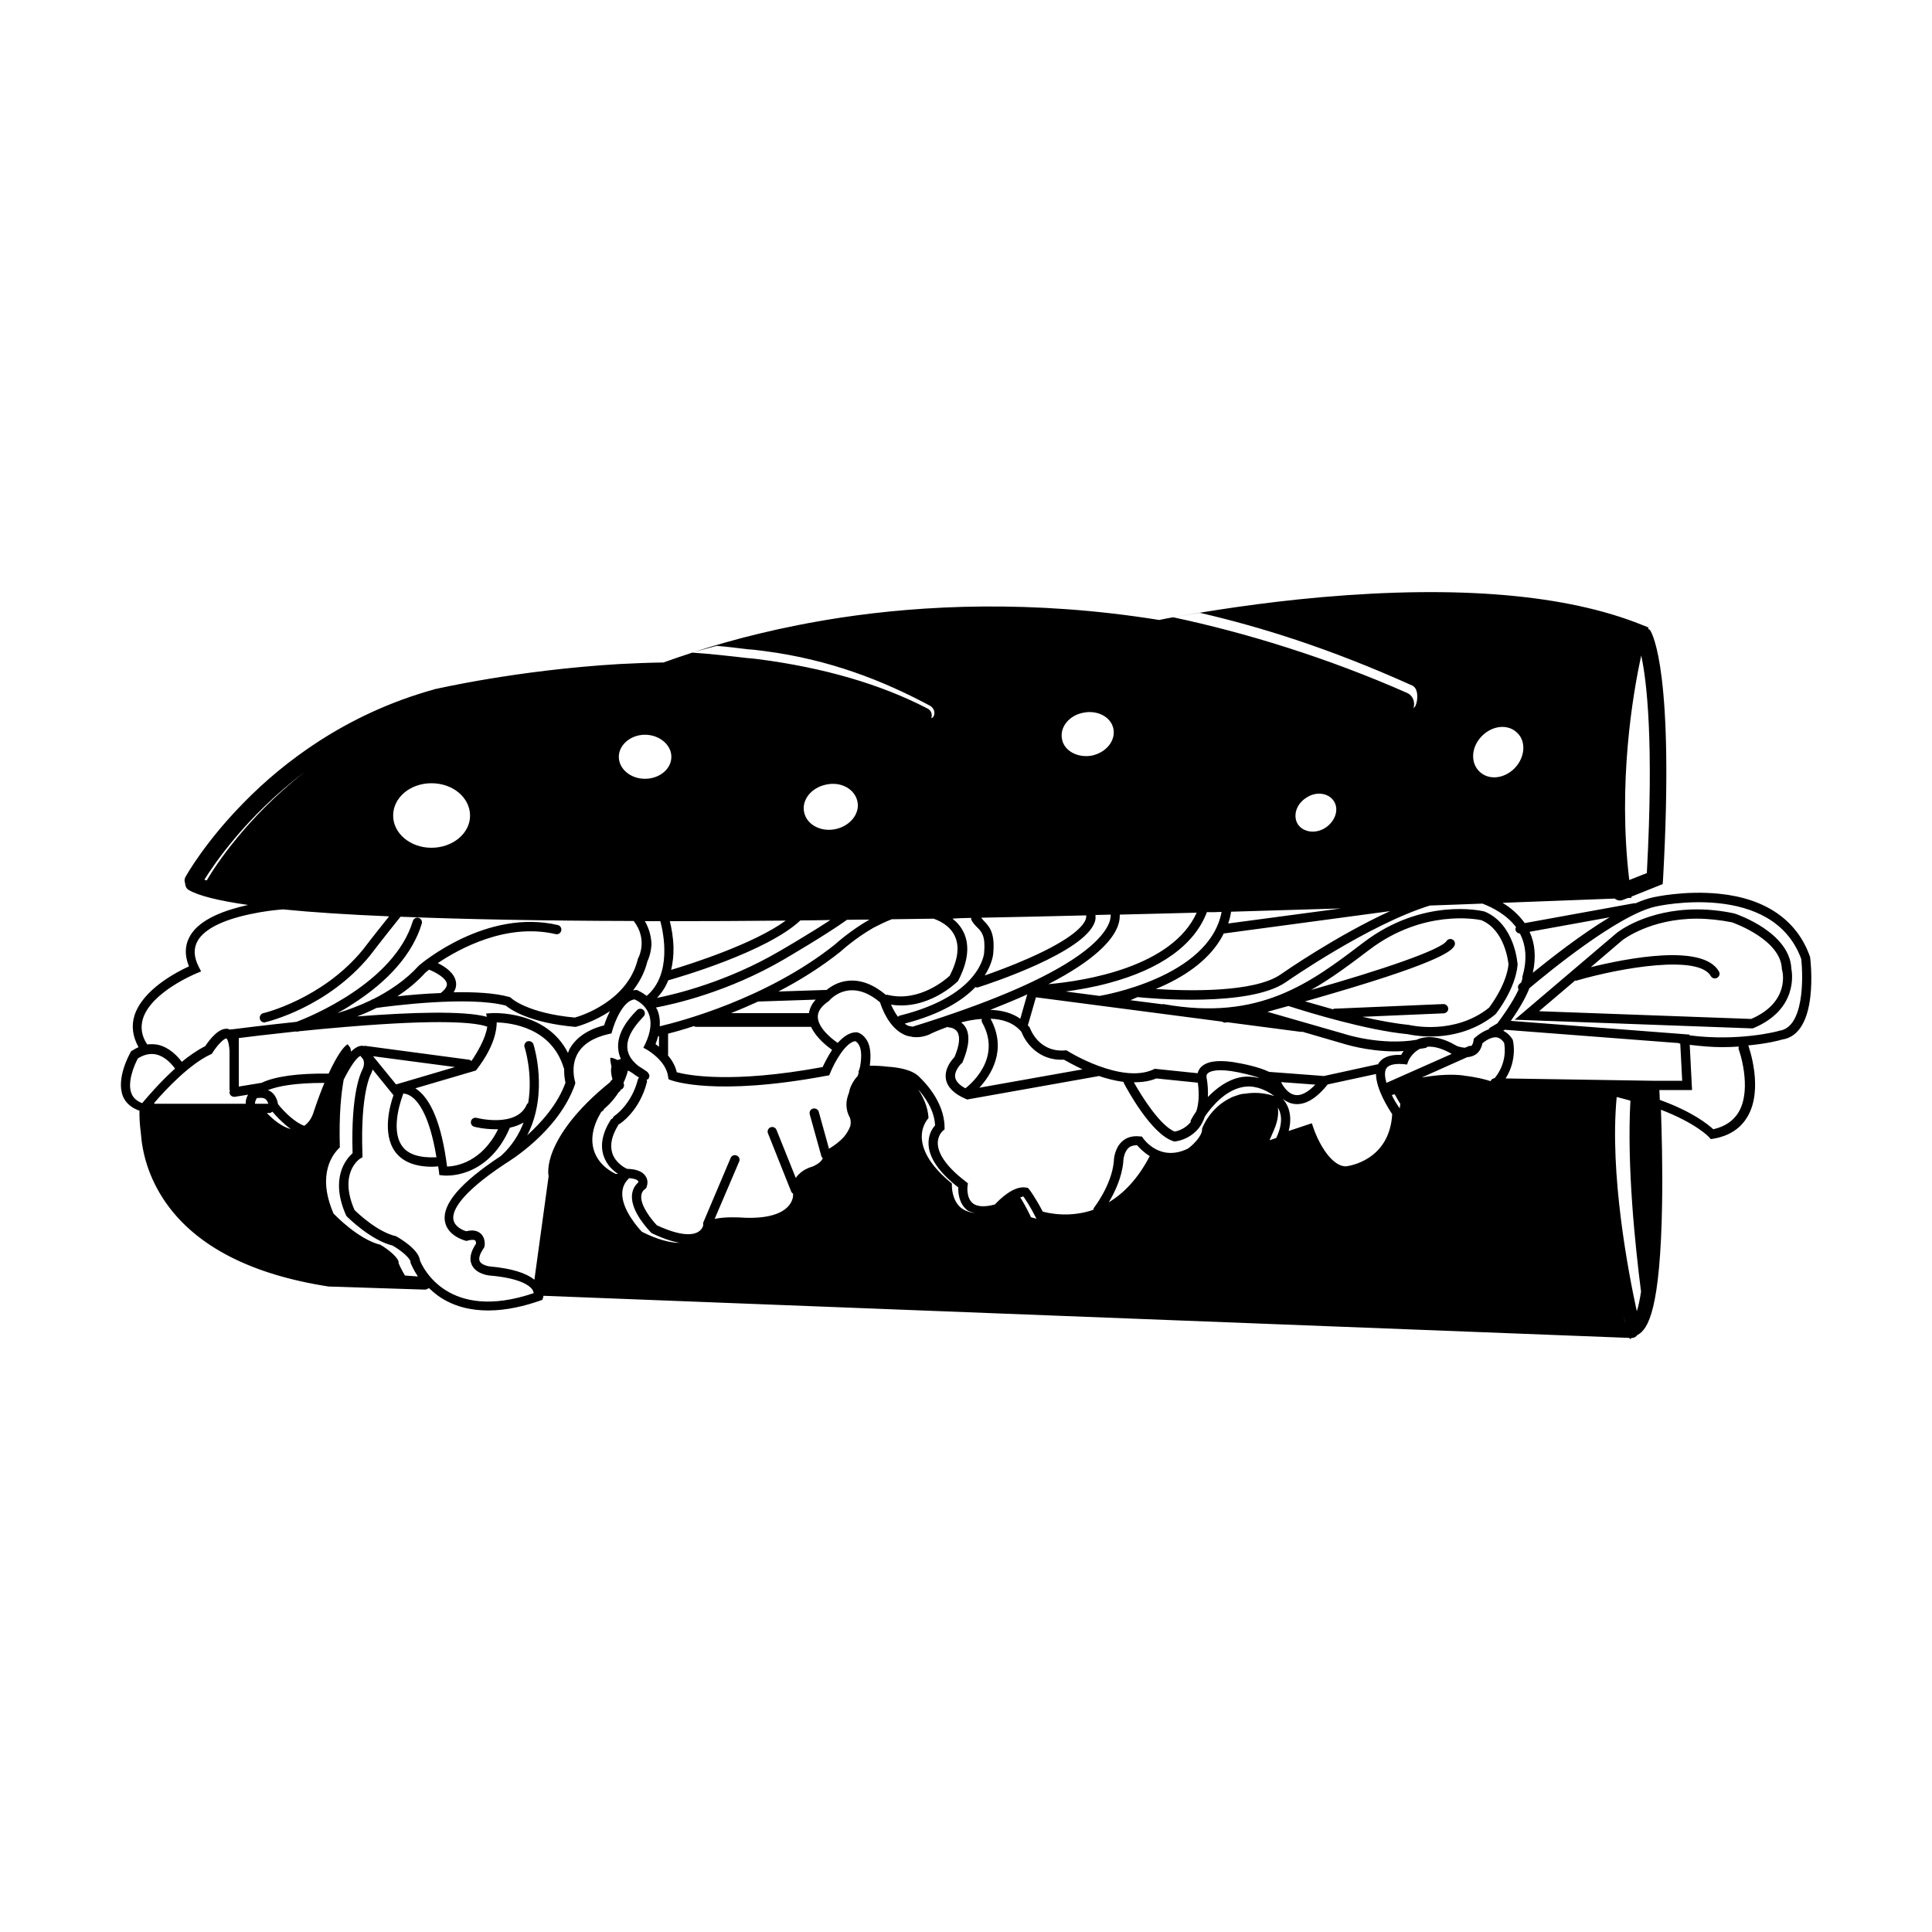 <svg xmlns="http://www.w3.org/2000/svg" viewBox="0 0 1000 1000" width="1000" height="1000">
<path d="M607 319.7h0.2-0.2z m-249 18.2h0.2l0.8-0.3c-0.4 0.1-0.8 0.2-1 0.3z m578.9 157.4l-0.2-0.5c-6.7-18.6-22.9-29.8-46.9-32.2-17.8-1.8-33.3 1.7-33.9 1.8-2.9 0.6-6.1 1.7-9.5 3.2-0.2 0-0.3-0.2-0.5-0.1l-56.7 10.3c-3.2-4.5-7.3-8-11.5-10.5 29.3-1.1 49.9-1.9 58.1-2.2 0.7 0.6 1.6 1 2.6 1 0.5 0 1.1-0.1 1.6-0.3l2.6-1 1.9-0.1-0.1-0.6 16.2-6.5 0.2-2.7c5.9-106.4-5.4-126.7-6.7-128.7-0.2-0.4-0.7-0.4-1-0.7l0.2-0.7-3.5-1.4c-39-15.7-94.8-20.5-165.8-14.3-31.7 2.8-59.4 7.3-76.6 10.4 2.7-0.5 11.1-1.9 13.7-2.3 30.6 7.1 66.3 18 109.8 37.6 3.2 1.3 3.2 7.2 1.8 10.4-0.2 0.6-0.7 0.9-1.1 1.3 1-3.1-0.3-6.5-3.2-7.8-41.4-18.3-83.9-31.3-121.2-39.2-2.6 0.5-5.1 0.9-7.2 1.4-65.9-10.6-122.7-7.6-164.9-1.2-30.8 4.7-56.3 11.4-76 17.8 2.9-0.8 9.8-2.7 11.8-3.2 6.2 0.5 10.7 1.1 16.5 1.8 1.9 0 6.5 0.7 8.4 0.9 33.7 4.4 61.3 15.3 85.4 28.2 2.3 1.2 3.1 3.9 1.9 5.8-0.2 0.4-0.7 0.5-1.1 0.8 0.7-1.8 0.1-4-1.8-5-24.2-12.6-53.7-21.2-87.6-25.6-1.9-0.2-3.9-0.5-5.9-0.6-7.7-0.9-20.1-2.3-28.4-2.8-5.4 1.8-10.5 3.5-14.9 5.1-7.4 0.1-15 0.4-22.7 0.8-54 3.2-95.7 13.1-96.1 13.1l-0.1 0.1c-45.9 12.7-78.4 38.3-97.5 57.7-20.7 20.8-30.6 38.6-31 39.3-0.6 1-0.6 2.2-0.2 3.2 0.1 1.4 0.5 2.7 1.8 3.5 5 3 15.4 5.6 30.8 7.8-11.8 2.6-24.8 7.2-29.9 15.8-2.8 4.7-3.1 10.1-0.7 16-6.4 2.9-23.9 12-28.2 25.4-1.7 5.5-0.9 11 2.1 16.4-1.1 0.5-2.2 1.1-3.3 1.8l-0.5 0.3-0.3 0.5c-0.3 0.6-7.8 13.6-3.9 23 1.5 3.5 4.5 5.9 8.5 7.3-0.1 3 0.1 7 0.7 11.6 0.7 9.7 3.7 22.8 13 36.1 15.8 22.5 44.1 37.1 84.2 43.3l49.7 1.6h0.1c0.8 0 1.5-0.4 2.1-0.8 1.4 1.3 2.9 2.6 4.6 3.9 8 5.7 17.1 7.7 26.1 7.7 9.7 0 19.1-2.4 26.9-5.1l1.1-0.4 0.4-1.1c0-0.1 0.1-0.5 0.2-1l562.1 21.8 0.2 0.6 1.1-0.6h0.1c1.2 0 2.1-0.7 2.7-1.5l0.2-0.1c5.4-2.9 11.7-13.3 12.6-68.1 0.3-18.8-0.2-37.2-0.6-48.4 18 6.9 24.8 14 24.9 14.2l0.9 1 1.3-0.2c8.2-1.4 14.2-5.3 17.8-11.6 8.3-14.3 0.6-35.8 0.3-36.7 9.7-0.9 16.2-2.6 17.4-3 19.5-2.8 14.8-41.2 14.6-42.8z m-87.4-156c2.8 12.9 6.6 43.9 2.9 112.6l-9.1 3.6c-6-50.3 1.8-96.1 6.2-116.2z m-16.4 135.5c-15 9-30.8 21.5-39.7 28.7 1.7-7.9 1.2-15-1.7-21.2l41.4-7.5z m-66-93.9c5.6-5.6 13.7-6.2 18.3-1.5 4.6 4.4 4 12.7-1.5 18.3-5.6 5.6-13.7 6.2-18.3 1.5-4.6-4.6-4.1-12.7 1.5-18.3z m-27 87.8c9.7-0.3 18.7-0.7 27.2-1 5.5 2.1 12.7 5.9 17.4 12.2-0.2 0.4-0.4 0.8-0.3 1.3 0.2 1.2 1.2 1.9 2.3 2 3.3 6.3 3.8 13.9 1.2 22.6l0.1 0.2v0.3s-0.1 0.8-0.6 2.2c-0.5 0.4-0.9 0.7-1 0.9-0.8 0.7-0.9 1.8-0.4 2.8-1.7 3.7-5 9.5-11 17.5l-3.9 2.3c-0.3 0.2-0.4 0.5-0.6 0.8-3.9 1.3-6.9 4.2-7.1 4.3l-0.6 0.6-0.1 0.8c-0.2 1.7-0.7 2.4-1.2 2.9-0.3 0-0.7-0.1-1.1 0l-2.1 0.9c-1.7-0.1-3.5-0.6-4.2-0.9-7.6-4.5-14.3-5.7-20-3.6l-0.9 0.4c-18.4 3.1-37-2.9-37.2-3l-40-11.5c3.4-0.9 7-1.9 10.9-3 10.2 3.3 40.6 12.6 61.8 14.6 1 0.2 5.5 1.2 11.7 1.2 9.1 0 22-2.1 33.4-11.3l0.4-0.4c0.4-0.5 10.1-12.7 11.3-25.3v-0.4c-0.1-0.8-1.5-20.8-17.1-27.3l-0.4-0.1c-1.3-0.3-31.5-7.2-62.1 16-27.7 21.1-53.9 41-103.8 32-0.2 0-0.3 0.1-0.6 0.1l-16.4-2.1 3.7-1.6c6.6 0.7 57.8 5.3 76.7-7.7 0.6-0.4 42.7-29.8 74.6-39.7z m-102 81c-8.6-1.2-14-0.2-16.8 3-0.8 1-1.2 1.9-1.4 2.8l-22.2-2.3-0.6 0.3c-16.6 7.8-44.3-9.3-44.5-9.5l-0.7-0.4-0.8 0.1c-13.5 1-17.8-11.1-18-11.6l-0.2-0.4-0.2-0.3-0.7-0.6 4.2-14.6 96.4 12.6c0.4 0.3 0.9 0.5 1.5 0.5 0.2 0 0.4 0 0.6-0.1l0.5-0.1 38.2 5h0.3l0.3-0.1 20.6 6c0.7 0.2 12.8 4.2 27.6 4.2 1.4 0 2.8-0.1 4.3-0.2-0.5 0.7-1 1.5-1.3 2-5.9-0.2-9.9 1.3-11.9 4.8 0 0.1 0 0.2-0.1 0.2l-0.3-0.1-27.9 6.1-0.2-0.1-27.9-2.1c-5.4-2.6-13.3-4.2-18.8-5.1z m13.3 8.2c-3.1-0.7-6.3-0.9-9.4-0.3-6.9 1.4-12.5 5.8-16.8 10.2 0.1-3.1 0-6.5-0.7-10.2v-0.2c0-0.1-0.2-0.9 0.5-1.7 0.7-0.8 3.4-2.6 12.4-1.3 5.1 0.8 10.1 2.1 14 3.3v0.2z m-32.2 17.3c-1.7 2.5-2.7 4.3-2.8 4.6-0.2 0.3-0.1 0.7-0.1 1-3.1 3.7-7 4.7-8.3 4.9-7.4-3-16.9-17.9-21.1-25.5 4 0 8-0.5 11.6-2l21.5 2.2c0.8 5.9 0.5 10.9-0.8 14.8z m-119.7-43.9c-0.6-0.9-1.3-1.5-2-2.1 3.4-0.9 7-1.6 10.7-1.8-0.2 0.6-0.2 1.3 0.2 1.9 10.5 18.8-6.8 32.5-8.7 34-2.5-1.3-4.8-3.2-5.3-5.6-0.5-3.1 2.2-6.3 3.3-7.3l0.4-0.3 0.2-0.5c3.4-8.2 3.9-14.3 1.2-18.3z m-27.1 0.1c-0.8-0.2-1.7-0.2-2.6-0.6-0.5-0.2-1-0.6-1.5-1 18.9-4.9 30.1-12.1 36.6-18.9 0.2 0.1 0.5 0.2 0.8 0.2 0.2 0 0.5 0 0.7-0.1 5.6-1.8 55.1-18 60.3-33.9 0.4-1.2 0.4-2.3 0.3-3.5l7.9-0.2c0 1-0.1 2.3-0.7 4-3.7 9.6-21.7 29.2-101.8 54z m59.3-16.7l-3.6 12.6c-4.1-2.9-9.3-4.4-15.5-4.6 7-2.8 13.4-5.4 19.1-8z m-19 12.6c6.2 0.2 12 2 16 6.8 2.1 5.6 9 15.1 22 14.4 1.4 0.8 5 2.8 9.6 5l-53.4 9.5c5.9-6.4 14.6-19.5 5.8-35.7z m204.8 25.8c1.4-2.4 5.7-2.6 9-2.3l1.8 0.2 0.6-1.7c0-0.1 1.8-4.3 6-6.4l3.1-0.5c0.3-0.1 0.6-0.4 0.8-0.6 3.6-0.3 7.8 0.9 12.6 3.7l-33.8 15c-0.8-3-1.1-5.7-0.1-7.4z m34.5-66.7c-1.1-0.7-2.6-0.4-3.3 0.7-3.1 4.6-33.7 15-70.1 25.3 10.6-6 20.4-13.4 30.3-20.9 27.6-20.9 55.4-15.8 57.9-15.2 12 5.1 13.8 21.1 14 22.9-1.1 10.3-8.9 20.8-10.1 22.4-18 14.4-40.7 9-41 9l-0.3-0.1c-7.3-0.7-15.8-2.3-24.2-4.2l42.1-1.8c1.3-0.1 2.4-1.2 2.3-2.5-0.1-1.3-1.2-2.3-2.5-2.3l-56.5 2.4c-0.3 0-0.5 0.2-0.7 0.3-5.4-1.5-10.3-2.9-14.4-4.1 4.9-1.4 9.9-2.8 14.9-4.3 57.3-16.8 60.9-22.2 62.3-24.3 0.7-1.1 0.4-2.6-0.7-3.3z m-76-73.4c5-3.5 11.4-2.7 14.3 1.5 2.9 4.2 1 10.4-4.2 13.9-5 3.3-11.4 2.5-14.3-1.7-2.7-4.2-1-10.4 4.2-13.7z m-38.8 58.9c19.9-0.6 38.9-1.2 56.9-1.7l-58.4 7.8c0.7-2 1.2-4 1.5-6.1z m-3.5 11.2h0.3l85.5-11.5c-27.6 12.6-55 31.6-56.7 32.8-13.6 9.4-47.9 8.6-64.6 7.5 1.7-0.7 3.3-1.4 5-2.2 14.9-7 25.1-16.1 30.3-26.7l0.2 0.1z m-1.4-11.1c-6.4 34-62.2 43.3-62.8 43.4l-0.2 0.1-17.7-2.3c6.6-0.9 14.3-2.2 22.4-4.4 26.9-7.2 44.3-19.8 50.7-36.7 2.5 0.1 5.1 0 7.6-0.1z m-52.7 1.4c13.5-0.3 26.8-0.7 39.8-1-12.6 28-57.3 35.3-76.8 37 23.9-12.3 33.2-22.6 36-30.1 0.9-2.4 1-4.3 1-5.9z m-18.9-104.5c7.3-1.5 14.3 2.1 15.6 8.3 1.2 6.2-3.7 12.3-11.2 13.9-7.1 1.3-14.3-2.3-15.4-8.5-1.3-6.1 3.6-12.3 11-13.7z m1.5 104.9c0.1 0.6 0 1.2-0.2 1.9-1 3.1-6.2 10-29.8 20.4-8.8 3.9-17.4 7-22.5 8.8 4-6.3 4.4-11.1 4.4-11.5 1-10.7-2.1-13.9-4.8-16.7-0.6-0.6-1-1.2-1.4-1.7 18.3-0.4 36.4-0.7 54.3-1.2z m-59.5 1.3c0 0.4-0.1 0.9 0.2 1.3 0.9 1.6 2 2.7 3 3.7 2.3 2.3 4.2 4.4 3.5 13 0 0.1-0.4 5.6-5.9 12.3-5.1 6.3-15.9 14.9-37.9 20.3-0.3 0.1-0.5 0.4-0.8 0.6-1.6-2.1-2.8-4.5-3.6-6.3 18.9 3 33.6-11.2 34.2-11.8l0.3-0.2 0.2-0.3c5.1-9.7 6.1-18.1 3-24.9-1.5-3.2-3.6-5.5-5.9-7.3 3.2-0.3 6.4-0.3 9.7-0.4z m-41.1 0.7c7.1-0.1 14.3-0.2 21.6-0.3 2.3 0.8 8.5 3.3 11.1 9.2 2.4 5.3 1.5 12.1-2.7 20.3-2 1.9-15.9 14-32.3 9.9-0.2-0.1-0.5 0.1-0.7 0.1-6.4-5.4-12.9-7.9-19.2-7.4-5.5 0.4-9.5 3.1-11.7 4.9l-0.3-0.1-24.5 0.8c10.8-5.6 21.8-12.4 32.1-20.6l0.1-0.1c0.1-0.1 7.4-6.8 17-12.3 2.9-1.5 6.1-3.1 9.5-4.4z m-42.9 48.6h-40.3c4.5-1.8 9.2-3.8 14-6l29.8-1c-2 2.2-3.1 4.5-3.5 7z m12 19c-2.3 3.5-4 7-4.9 8.9-47.7 8.8-70.2 4.1-75.5 2.7-0.8-3.5-2.6-6.4-4.6-8.8l0.1-0.2v-11c3.3-0.8 7.9-2.1 13.4-3.9 0.3 0.2 0.6 0.4 1 0.4h59.6c2.7 5.7 8.2 10 10.9 11.9z m1.3-54.4c-35.4 28.1-80.3 39.8-90.5 42.2 0.2-3.1-0.2-5.9-1.3-8.6l-0.7-1.1c8.9-1.7 37-7.8 66.4-25 1-0.6 21.6-12.6 32.5-20.4 3.9-0.1 7.6-0.1 11.6-0.1-9.6 5.5-17 12.1-18 13z m-98.2-12.2h8c1.7 6.4 6 27.5-7 38.6v0.1c-2.5-1.9-4.6-2.8-4.8-2.9l-0.4-0.2h-0.4l-1.5 0.2c3.2-4.2 5.9-9 7.4-15 0.5-1 1.9-4.4 2.1-8.9-0.1-3.1-0.8-7.4-3.4-11.9z m7.3 59.5v5.5c-0.6-0.5-1.3-1-1.8-1.4 0.6-1.4 1-2.7 1.3-4l0.5-0.1z m86.5-130.2c7.7-1.7 14.8 2.3 16.2 8.7s-3.9 12.9-11.6 14.4c-7.5 1.5-14.8-2.5-16-8.9-1.3-6.3 3.7-12.6 11.4-14.2z m2.2 70.1c-11.1 7.3-26.1 16-26.3 16.1-27 15.8-53.4 22.2-63.4 24.2 2.4-2.6 4.4-5.6 5.8-9.1 5.4-1.5 51-14.7 68.4-31 5.1 0 10.4-0.1 15.5-0.2z m-23.1 0.3c-16.6 12.1-49 22.4-59.3 25.5 0.8-3.6 1.3-7.5 1.2-11.8-0.2-5.6-1.1-10.3-1.9-13.4 19 0 38.9-0.1 60-0.3z m-72.9-96.2c7.5 0 13.7 5.2 13.7 11.4 0 6.4-6.2 11.4-13.7 11.4-7.3 0-13.5-5-13.5-11.4 0-6.2 6.2-11.4 13.5-11.4z m-110.5 25.1c11.2 0 20 7.5 20 16.8 0 9.1-8.9 16.6-20 16.6-11 0-19.8-7.5-19.8-16.6-0.1-9.3 8.8-16.8 19.8-16.8z m-116.3 50.3c-0.4-0.1-0.9-0.2-1.2-0.4 4.8-7.7 21.7-33 52.1-55.9-29.7 23.2-46.3 48.4-50.9 56.3z m-33 71.5c4.4-13.9 27.5-23.3 27.7-23.4l2.4-1-1.2-2.3c-2.7-5.3-2.8-9.8-0.5-13.7 3.6-6 13-10.7 27.4-13.7 6.5-1.4 12.6-2.1 16.7-2.4 15.1 1.5 33.4 2.7 54.9 3.6-8.2 10.2-13.6 17.3-13.6 17.3-20.8 25.4-51.2 32.8-51.5 32.8-1.3 0.3-2.1 1.6-1.8 2.9 0.2 1.1 1.2 1.9 2.3 1.9 0.2 0 0.4 0 0.5-0.1 1.3-0.3 32.3-7.7 54.2-34.5 0.1-0.1 6.4-8.4 15.8-20.1 33 1.3 73.4 2.1 120.7 2.2 7.3 9.4 2.7 18.5 2.5 18.9l-0.2 0.3-0.1 0.3c-5.2 22-29.4 29.6-32.7 30.5-24.6-2.3-32.9-10-32.9-10.1l-0.5-0.4-0.6-0.2c-7.6-2.1-18.1-2.6-28.7-2.4 1.1-1.7 1.5-3.5 1.2-5.3-0.7-4.7-5.7-8-9.4-9.8 11.3-7.6 35.7-20.9 61-15 1.3 0.3 2.6-0.5 2.9-1.8 0.3-1.3-0.5-2.6-1.8-2.9-36.8-8.6-70.4 19.7-71.8 20.9l-0.2 0.2c-6.8 7.5-15.2 13-23.6 17.3h-0.2c-0.4 0.1-0.7 0.4-1.1 0.6-5.9 2.8-11.8 5-17.2 6.6 2.4-1.3 4.9-2.7 7.4-4.4 19.2-12.1 31.7-26.6 36.3-41.9 0.4-1.3-0.3-2.6-1.6-3-1.3-0.4-2.6 0.3-3 1.6-9.7 32.1-53.9 49.8-60.2 52.2-17.8 1.9-31.2 3.6-32.7 3.8l-2.1 0.2-0.4-0.3c-4.9-1.2-10.1 5.9-12.1 8.9-4 2-8.2 4.9-12.1 8.1-2.1-2.8-6.3-7.4-12.2-8.8-1.9-0.4-3.8-0.4-5.7-0.2-2.9-4.3-3.6-8.8-2.2-13.4z m202.1 13.3c-0.4-1.2-1.8-1.9-3.1-1.5-1.2 0.4-1.9 1.8-1.5 3 0.1 0.2 4.4 13.6 1.9 28.9-0.2 0.2-0.5 0.3-0.7 0.7-5.1 12.3-25.8 7.1-26 7-1.3-0.3-2.6 0.4-2.9 1.7s0.4 2.6 1.7 2.9c0.2 0.1 5.1 1.3 11 1.3h1.3c-8.4 16.9-21.5 19.2-26.4 19.3-2.8-21.8-8.3-35.3-16.4-40.5l31.3-9.2 0.5-0.6c8.9-11.6 10.3-20.1 10.3-24.3 7.2 0.2 28.3 2.5 34.7 23.6l0.2 0.3c-0.1 3.3 0.4 6 0.7 7.3-4.1 11.3-12.5 20.6-19.8 27.2 11.3-21.9 3.3-46.8 3.2-47.1z m-40.6 11.8l-30.5 9-11.9-14.6 42.4 5.6z m-46.7-11c-0.2 0-0.4 0.1-0.6 0.2l-0.3-0.2h-0.7c-1.8 0-3.7 1.3-5.5 3-0.1-0.7-0.2-1.4-0.4-2l-1.3-1.7v-0.1c-2.2 1-5.9 6.5-9.9 15.2-15.9-0.2-27.7 1.4-34.8 4.8h-0.1l-11.6 1.9v-25.1c4.4-0.6 15.5-1.9 29.4-3.4h0.4l0.2 0.1c0.3 0 0.5 0 0.8-0.1l0.2-0.1c7.7-0.8 16.1-1.6 24.7-2.3 49.2-4.1 66.8-2.3 72.9-0.1-0.8 6.1-5.4 13.7-8.2 17.8-0.3-0.3-0.7-0.6-1.2-0.7l-54-7.2z m19.9 24.9v-0.2c1 0.1 2.1 0.3 3.5 1.1 3.7 2.1 10 9.2 13.7 31.9-8.5 0.4-14.6-1.4-17.7-5.7-6.8-9.3 0.5-26.9 0.5-27.1z m45.7-41.8l-2.8 0.2 0.4 1.7c-12-3.3-39.9-2.3-67.2-0.2 3.3-1.2 6.7-2.7 10.1-4.4 7.3-1 47.6-6.3 66.9-1.2 2.3 1.9 12.1 8.9 35.8 11h0.4l0.4-0.1c0.7-0.2 8.8-2.4 17.3-8-1.5 2.9-2.5 5.7-3 7.3-8.5 2.2-14.5 6.3-17.8 12.1-0.4 0.7-0.6 1.5-0.9 2.2-11.3-22.4-39.3-20.6-39.6-20.6z m-48.7-8.7c5.2-3.5 10.2-7.5 14.5-12.3 0.2-0.2 0.9-0.7 1.9-1.5 3.3 1.3 8.8 4.3 9.2 7.3 0.2 1.7-1.6 3.6-3.2 4.8-8.2 0.3-16.2 1-22.4 1.7z m-137.6 50.4c-2.4-5.7 1.3-14.7 3.3-18.3 3.2-2 6.4-2.7 9.5-2 4.7 1.1 8.1 5.1 9.7 7.3-7.9 7.1-14.5 14.9-17 17.9-2.8-1.1-4.6-2.7-5.5-4.9z m59.1 5.2h-47.3l-0.1-0.4c5.9-6.9 18.2-20 29.1-25.1l0.7-0.3 0.4-0.6c2.6-4.2 6.2-7.6 7.2-7.4 0 0 1.2 0.7 1.6 6.3v20.3l0.2 0.6c-0.1 0.3-0.3 0.6-0.2 1 0.2 1.2 1.2 2 2.4 2h0.4l6.8-1.1c-1.2 2.1-1.3 3.8-1.2 4.7z m4.8-0.5s0.1-1.1 0.9-2.4c1.3-0.2 3.1-0.4 4.4 0.4 0.7 0.5 1.2 1.4 1.6 2.5h-6.9c-0.1-0.2 0-0.3 0-0.5z m6.1 5.3h1.2c0.7 0 1.2-0.3 1.7-0.7 1.8 2.2 5.4 6 9.5 9-4.5-1.1-9-4.8-12.4-8.3z m24.3-0.7c-1.1 3.6-2.8 5.8-4.9 7.3-4.5-1.5-10.2-6.9-13.6-11.2-0.5-3.1-2-5.5-4.2-6.8-0.3-0.2-0.7-0.2-1.1-0.4 5-2.1 14-3.8 29.3-3.8-1.8 4.4-3.7 9.4-5.5 14.9z m47.2 84.8c-2-3.3-3.1-5.9-3.1-6l-0.2-0.4v-0.5c0-2.1-4.9-6.4-9.4-9-11.4-2.8-23.4-15.3-23.9-15.8l-0.3-0.3-0.2-0.4c-8.7-20.4 0.1-30.9 3.4-33.9-0.5-16.9 0.7-28 2-35.1 3.5-6.9 6.7-11.5 8.7-12.3v0.1l1.3 1.6c0.6 1.2 0.8 3-0.3 5.4-0.7 1.3-6.1 11.9-5.1 43.3-3.3 2.9-11.9 12.9-3.4 32.1l0.2 0.4 0.3 0.3c0.5 0.5 12.4 12.3 23.6 15 4.5 2.6 9.3 6.6 9.3 8.6v0.4l0.2 0.4c0.1 0.2 1.2 3 3.6 6.6l-6.7-0.5z m66.7 9.1c-44.3 15.1-57.5-13.3-58.9-16.8-0.6-5.7-10.1-11.3-12-12.4l-0.3-0.2-0.3-0.1c-9.1-2-19.4-11.6-21.3-13.5-8.3-19 2.4-26.3 2.9-26.6l1.2-0.7v-1.4c-1.2-32.1 4.4-41.8 4.5-41.9l0.1-0.2c0.3-0.7 0.5-1.3 0.7-1.9l10.7 13.2h0.1c-2 5.6-5.9 20 0.8 29.3 3.8 5.2 10.3 7.8 19.2 7.8 1 0 2.1-0.1 3.1-0.2l0.4 2.6 0.2 1.9 1.9 0.2c0.1 0 0.7 0.1 1.7 0.1 2.3 0 6.6-0.3 11.6-2.3 6.5-2.6 15.4-8.6 21.3-22.5 2.7-0.6 5.1-1.5 7.1-2.7-2.3 6.1-6 12.1-11.7 17.3-21.1 13.9-30.5 25-29 33.9 1.3 7.6 10.4 9.9 10.7 10l0.6 0.1 0.6-0.2c2.6-0.7 3.5-0.2 3.7-0.1 0.4 0.3 0.5 1.2 0.5 1.7-2.9 4.3-3.6 8-2.2 11 2.2 4.7 8.4 5.4 9.1 5.5 15.8 1.3 20.8 5.2 22.3 7.3 0.3 0.7 0.5 1.3 0.7 1.8z m42.9-61.7h-0.5l-0.4-0.2c-0.3-0.2-8.3-3.6-10.9-12-1.8-5.9-0.6-12.5 3.7-19.7 0.3-0.4 0.7-0.7 1.1-0.8 0.2-0.5 0.4-1 0.8-1.2 0.1-0.1 3.7-2.9 7.2-8.3l0.7-0.6s0.3-0.6 0.5-0.9h0.2c1.2-0.5 1.7-2 1.2-3.2l-0.1-0.2c0.9-1.9 1.7-3.9 2.3-6.4 0.7 0.3 1.4 0.7 2.3 1.3 1 0.8 2.3 1.6 3.5 2.4-0.2 0.3-0.5 0.5-0.6 0.8-3.3 13.1-12 18.9-12.2 19-0.4 0.3-0.7 0.7-0.8 1.2-0.4 0.2-0.8 0.4-1.1 0.8-4.3 6.8-5.5 13.1-3.7 18.6 1.6 4.8 4.9 7.7 7.5 9.4h-0.7z m13.5 30.2l-0.4-0.2-0.3-0.3c-1.1-1.2-10.5-11.3-9.9-20.2 0.2-2.8 1.3-5.2 3.4-7.1 0 0 0-0.1-0.1-0.2 3.5 0.2 4.6 1.1 4.8 1.4 0.2 0.2 0.2 0.6 0.2 0.8-2 1.7-3.1 4-3.3 6.7-0.6 8.5 8.8 18.1 9.8 19.2l0.3 0.3 0.4 0.2c5.4 2.6 10.2 4.2 14.3 4.9-5.1 0-11.5-1.7-19.2-5.5z m112.5-85.8l-0.5 1.8c-0.1 0.3-0.4 0.5-0.3 0.9l0.1 0.2c-0.1 0.5-0.2 1-0.4 1.5l-0.2 0.6-0.4 0.4c-0.2 0.2-3.4 3.8-4.1 8.3-1.5 3.6-2.1 8.1 0.5 12.8 0 0.1 0.8 1.7 0.2 4.4-0.8 2-1.9 4-3.6 5.9-1.7 1.8-4 3.7-7.4 5.8l-5.3-19.1c-0.3-1.3-1.7-2-3-1.7-1.3 0.3-2 1.7-1.7 2.9l6 21.6c0.1 0.5 0.4 0.9 0.8 1.2-0.5 1.1-1.7 2.7-5.3 4.3-1.2 0.3-6 1.8-8.7 5.9l-10-24.9c-0.5-1.2-1.9-1.8-3.1-1.3-1.2 0.5-1.8 1.9-1.3 3.1l12 30.1c0.2 0.5 0.6 0.9 1 1.2v0.7c0 0.7-0.2 3.5-2.9 6.2-2.8 2.8-8.9 6-22.2 5.5-2.7-0.2-10-0.6-15.5 0.6l12.7-29.7c0.5-1.2 0-2.6-1.3-3.1-1.2-0.5-2.6 0-3.1 1.2l-14.2 33.5c-0.2 0.4 0 0.7 0 1.1l-0.1 0.6c0 0.1-0.5 2.1-3 3.4-2.9 1.4-8.9 1.9-20.9-3.7-2.6-2.7-8.5-10-8.1-15.1 0.1-1.6 0.8-2.8 2.1-3.8l0.5-0.4 0.2-0.6c0.1-0.3 1.2-3.1-0.6-5.6-1.6-2.4-4.8-3.6-9.5-3.7-1.4-0.6-6.1-3.2-7.7-8.2-1.3-4.1-0.3-9 3.2-14.6l0.1-0.3 0.4-0.1c0.4-0.2 10.5-6.7 14.3-21.9 0.1-0.3-0.1-0.6-0.2-1 0.3-0.2 0.7-0.2 1-0.6 0-0.1 0-0.2 0.1-0.2l0.1-0.1 0.1-0.7c0.1-0.3 0.2-0.6 0.1-0.9-0.1-0.3-0.3-0.5-0.5-0.8l-0.4-0.7c-1.7-1.2-3.2-2.2-4.7-3.1-3.3-2.6-5.3-5.5-5.7-8.6-1.1-7.1 5.5-14 7.6-16.3l1-1.1c0.7-1.1 0.4-2.6-0.7-3.3-1.1-0.7-2.5-0.4-3.2 0.6l-0.5 0.5c-2.6 2.7-10.4 10.9-8.9 20.3 0.2 1.5 0.7 2.9 1.3 4.3-0.7 0-1.2 0.3-1.7 0.5-2.7-1.4-3.7-1.2-3.7-1.2-0.3 0.5 0 2.4 0.5 4.5-0.5 2.1-0.1 4.5 0.5 6.6-0.2 0.2-0.2 0.4-0.5 0.6h-0.2c-0.2 0.3-0.2 0.7-0.5 0.9-18.7 15.1-26.3 27.5-29.5 35.2-3.4 8.2-2.4 13-2.4 13l0.1 0.5-0.1 0.5-7.3 53.1c-4.4-3.6-12-5.9-23.1-6.9-0.9-0.1-4.3-0.8-5.2-2.7-0.7-1.5 0.1-3.9 2.1-6.8l0.3-0.5 0.1-0.5c0.1-0.4 0.6-4.2-2-6.5-1.7-1.6-4.3-2-7.5-1.2-1.6-0.5-5.9-2.2-6.6-6-0.7-3.8 2-12.6 27-29.1 1.1-0.7 27.3-16.3 35.9-40.9l0.2-0.8-0.2-0.8c0-0.1-2.4-7.7 1.4-14.4 2.8-4.9 8.2-8.3 16.1-10.1l1.4-0.3 0.4-1.4c1.1-4.1 5.5-15.7 11.6-16.2 1.3 0.6 5.3 2.6 7.2 7.2 1.8 4.3 1.2 9.6-1.7 15.8l-1 2 2 1.1c0.1 0.1 9.7 5.5 10.8 13.8l0.2 1.4 1.3 0.5c0.9 0.3 22.9 8.5 80.6-2.3l1.3-0.2 0.5-1.2c2.1-5.3 7.9-15.9 13-16.5 0.4 0.2 1.3 0.8 2 2.2 1 1.8 1.5 5.3 0.5 10.9z m51.9 72.9c-4.1-3.7-4.5-9.6-4.4-12.3-10.2-8.3-15.4-16.4-15.6-24-0.1-5 2.2-8.4 3.5-9.9-0.3-5.8-2.8-11-5.4-14.9 3.2 3.6 8.4 10.5 8.8 18.7-1.3 1.4-3.5 4.6-3.4 9.4 0.1 7.2 5.3 14.8 15.4 22.7-0.1 2.6 0.3 8.2 4.4 11.6 1.1 1 2.7 1.2 4.2 1.7-3-0.4-5.5-1.3-7.5-3z m37.4 5.4l-0.9-0.3-0.4-0.9c-2-4.1-3.7-7.1-5.1-9.3 0.5-0.2 1.1-0.5 1.6-0.5 1.2 1.7 3.8 5.6 6.4 10.8l0.4 0.7-2-0.5z m39.4-8c3-5 6.7-12.6 7.5-20.8v-0.2c0-0.1 0.1-4.7 2.7-7.1 1.1-1 2.6-1.5 4.5-1.4 1.1 1.3 3.3 3.6 6.5 5.6-6.3 12.1-13.8 19.5-21.2 23.9z m70.5-56.2l-1.3 0.1c-1.2 0.2-2.4 0.6-3.5 1-0.9 0.3-1.9 0.6-2.7 1.1-10.5 5-14.5 15.2-14.5 15.4l-0.2 0.4v0.4c0 3.8-5.2 8.5-7.3 10-14.5 7.1-22.8-4.8-23.2-5.3l-0.6-0.9-1.1-0.1c-3.7-0.4-6.8 0.4-9.2 2.6-4 3.6-4.3 9.5-4.3 10.5-1.2 12.3-10.2 23.7-10.3 23.9-0.2 0.3-0.2 0.6-0.3 1-12.2 4.2-23 1.8-26.2 0.9-3.5-6.8-6.8-11.3-7-11.5l-0.6-0.7-0.9-0.2c-6.5-1.3-14.1 6.4-16.2 8.7-3.9 1.1-8.8 1.7-11.6-0.7-3.4-2.9-2.6-8.8-2.6-8.8l0.2-1.4-1.1-0.9c-11.8-9-14.4-15.7-14.5-19.7-0.1-4.2 2.5-6.5 2.6-6.6l0.9-0.7v-1.1c0-13.5-11.3-24.4-12.7-25.7-3.5-4-10.6-5.3-17-5.7-2.9-0.4-6-0.5-9-0.5 0.7-5.3 0.4-9.7-1.3-12.8-2-3.6-4.8-4.4-5.1-4.4l-0.3-0.1h-0.3c-3.6 0-6.8 2.4-9.6 5.5-3.7-2.5-10.2-8-10.3-13.4-0.1-2.9 1.8-5.6 5.6-8.2l0.3-0.2 0.2-0.3s3.9-4.6 10.5-5.1c5-0.4 10.3 1.7 15.6 6.2 0.9 2.8 4.4 12.8 12.2 16.6 1.3 0.7 2.7 1 4.2 1.2l0.2 0.1h0.1c2.9 0.4 6 0 9.2-1.4l0.1-0.1c0.1-0.1 3.7-1.8 9-3.7 0.2 0.1 0.4 0.3 0.7 0.3 0.1 0 2.9 0.1 4.3 2.3 1.6 2.5 1.1 7.1-1.5 13.1-1.3 1.3-5.3 5.9-4.4 11.3 0.7 4.2 4.2 7.7 10.3 10.3l0.7 0.3 68-12.1 0.1-0.1c4.1 1.4 8.4 2.5 12.9 3.1 0 0.2 0 0.4 0.1 0.6 1.4 2.7 14 26.2 25.4 30l0.5 0.2h0.5c0.3 0 7.3-0.6 12.4-6.9 1.4-1.7 2.4-3.9 3.2-6.1 3.6-5.2 10.4-13.3 19.3-15.1 5.5-1.1 11.1 0.6 16.6 4.6-6-1.9-10.9-1.9-15.2-1.2z m16.5 22.2l-0.3 0.7-3.5 1.2 2.3-5.3c2.2-5.1 2.4-8.9 2-11.6 1.3 2 3.2 6.8-0.5 15z m19.9-26.9c-3.7 3.9-7.3 5.8-10.2 5.4-4.3-0.6-6.9-5.4-7.5-6.7l17.7 1.3z m15.8 42.3c-8.3-0.1-15-14.4-16.8-20l-0.8-2.3-12 4c2.6-9.7-1.6-15.1-3.1-16.7 1.6 1.3 3.6 2.4 6 2.7 5.5 0.7 11.3-2.6 17.3-10.1l25-5.4c0.1 7.9 6.4 17.8 8.4 20.8-1.4 23.8-22.1 26.8-24 27z m28.1-31.6l-0.2 1.6c-1.4-2-2.9-4.3-4.1-6.9 0.5-0.2 1-0.3 1.5-0.4 0.8 1.4 1.7 3.1 2.4 4.2l0.5 0.7-0.1 0.8z m48.9-14c-1 0-1.7 0.7-2.1 1.5-2.7-0.9-7.3-2.1-13.5-2.8-0.4-0.1-0.7-0.2-1.1-0.2-5.1-0.6-12.1-0.4-20.3 1l-0.7 0.1 23.5-10.5c1.3-0.1 2.6-0.4 3.9-1.1 1.5-0.8 3.3-2.6 4-6.1 1.4-1.2 4.5-3.3 7.2-3.1 1.5 0.2 2.8 1.1 4 2.8 0.4 1.9 1.7 10.3-4.9 18.4z m67.7 127.2c-0.3-1.2-0.6-2.6-0.9-4.3 0.3 1.5 0.7 3.3 0.9 4.3z m5.9-6.6c-4.3-19.8-14.2-71-10.4-110.9 2.6 0.6 4.7 1.3 7.1 1.9-1.9 33.9 2.5 75.3 5.5 98.9-0.7 4.4-1.4 7.8-2.2 10.1z m-67.9-120.5c6.2-9.8 3.9-19.4 3.7-19.9l-0.1-0.3-0.2-0.3c-1.3-2-2.9-3.3-4.6-4.2l0.1-0.1 0.7-0.4 90 6.9 0.3 0.2 0.5 0.1 1 19.2h-15.5l-75.9-1.2z m120.7 17.3c-2.7 4.6-7.1 7.6-13.2 9-2.7-2.5-10.8-9.1-27.7-15.2l-0.2-5.1h16.9l-1.2-23.4c5.9 0.7 11.5 1.2 16.6 1.2 3.1 0 6-0.1 8.8-0.3-0.1 0.4-0.2 0.9-0.1 1.3 0.1 0 7.2 20.1 0.1 32.5z m21-42l-0.3 0.1c-0.2 0.1-20.4 5.6-46.2 2.3v-0.4l-92.5-7.1c5.6-8 8.3-13.5 9.6-16.9 8.9-7.5 46.1-38.2 65.5-42.3 0.6-0.2 60.3-13.4 75.2 27.1 1.1 9.9 1.4 35.5-11.3 37.2z m-23-60.6l-0.3-0.1c-6.5-1.4-13-2.1-19.3-2.1-26.1 0-40.9 11.6-41.6 12.2l-52.8 44.9 123.2 4.5 0.5-0.2c22.8-9.6 20-28.2 19.5-30.7-0.8-18.8-28-28.1-29.2-28.5z m8.4 54.5l-109.8-4 18.7-15.9 0.2 0.1c0.2 0 0.5 0 0.7-0.1 23.4-6.8 63-13.4 69.3-2.3 0.7 1.2 2.1 1.6 3.3 0.9 1.2-0.7 1.6-2.1 0.9-3.3-8.3-14.6-48-6.7-66.3-2.2l16.4-14c0.2-0.1 14.2-11.1 38.5-11.1 5.9 0 12.1 0.7 18.2 1.9 1.9 0.7 25.3 9.2 25.8 24.2l0.1 0.5c0.3 0.8 4.2 16.6-16 25.3z"/>
</svg>
